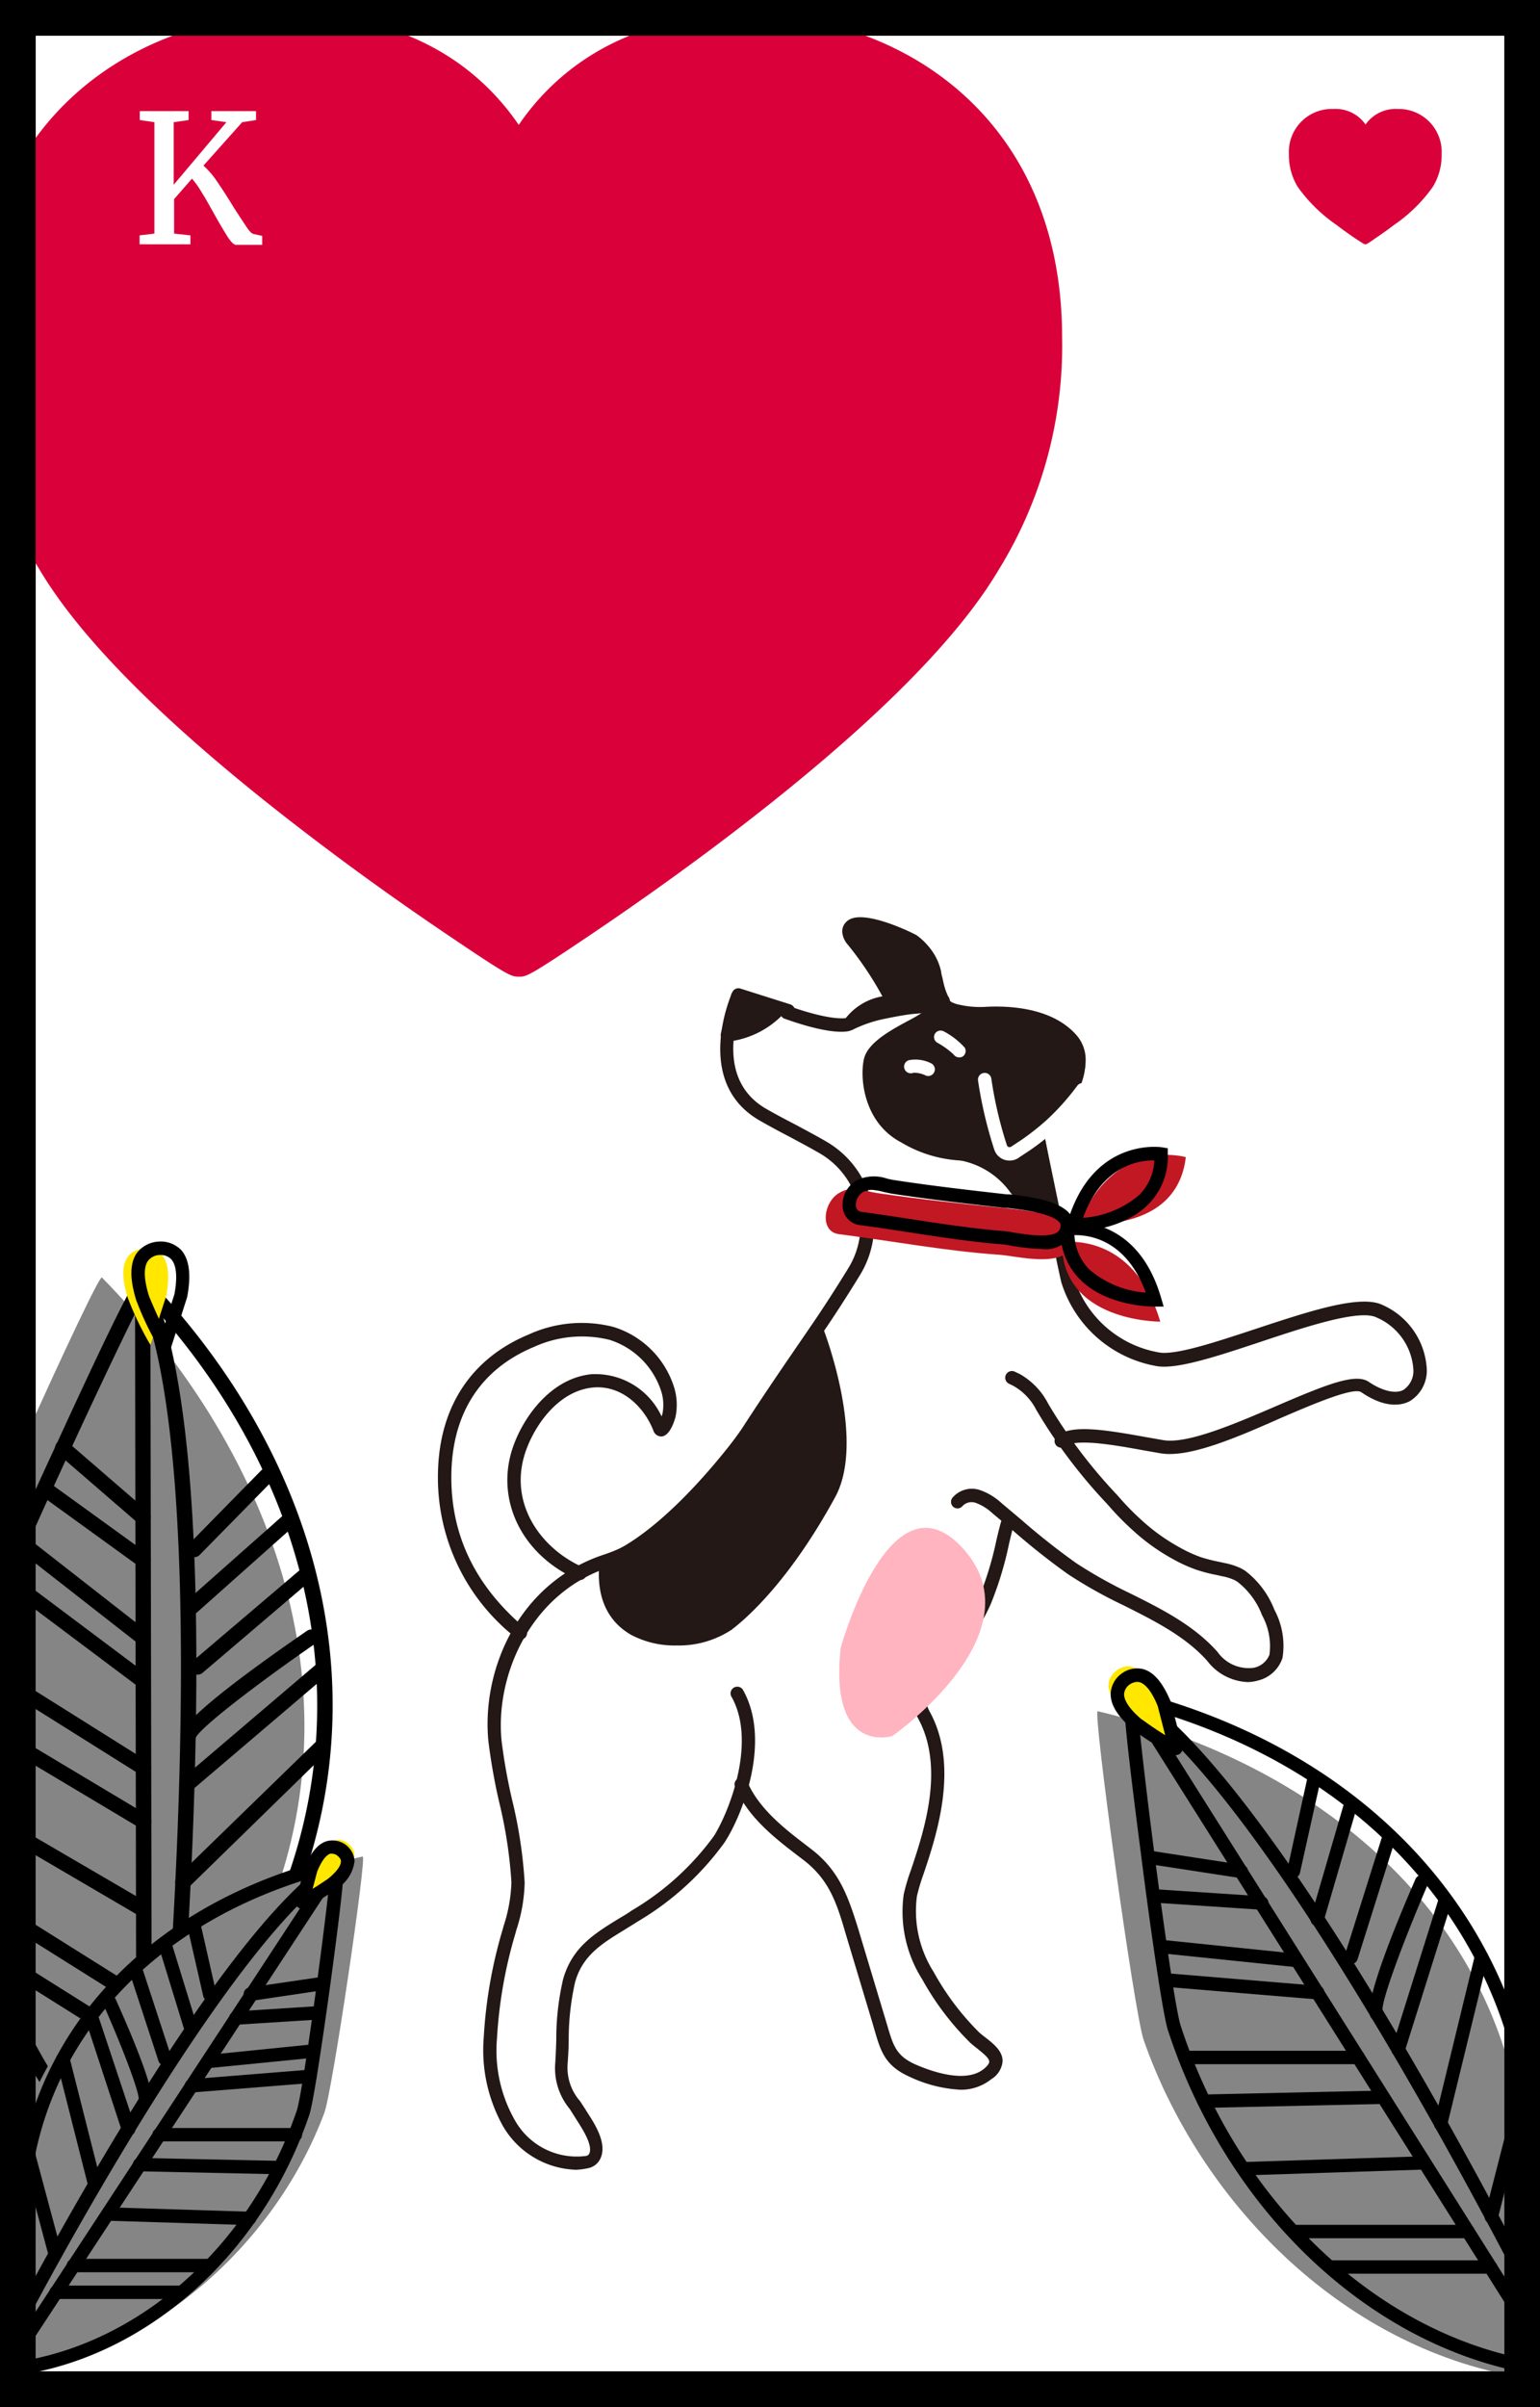 <svg xmlns="http://www.w3.org/2000/svg" xmlns:xlink="http://www.w3.org/1999/xlink" width="128" height="200" viewBox="0 0 128 200"><rect x="0" y="0" width="128" height="200" fill="#333333" stroke="none"/><defs><style>.a{fill:none;}.b{fill:#fff;}.c{fill:#858585;}.d{fill:#ffe700;}.e{fill:#da003a;}.f{clip-path:url(#a);}.g{fill:#231815;}.h{fill:#c21823;}.i{fill:#ffb4c0;}.j{clip-path:url(#b);}</style><clipPath id="a"><rect class="a" width="27.454" height="79.127"/></clipPath><clipPath id="b"><rect class="a" width="93.578" height="86.913"/></clipPath></defs><rect class="b" width="125.031" height="197.031" transform="translate(1.484 1.484)"/><path d="M138.88,210.85h-128v-200h128ZM13.84,207.884H135.92V13.816H13.84Z" transform="translate(-10.88 -10.85)"/><path class="c" d="M169.488,236.589v21.428c-15.1-2.561-26.72-14.844-31.329-28.018-.8-2.3-4.26-27.462-3.822-27.328,17.991,4.3,32.5,16.232,35.151,33.919" transform="translate(-43.098 -60.495)"/><path d="M171.007,257.094h-.1c-13.36-2.412-25.1-13.612-29.963-28.531-.416-1.277-1.484-8.639-2.227-14.562-1.692-12.989-1.484-13.241-1.254-13.464a.579.579,0,0,1,.557-.163c18.63,4.758,31.173,17.672,33.541,34.557a.542.542,0,0,1-.468.623.557.557,0,0,1-.631-.468c-2.279-16.217-14.236-28.679-32.041-33.451.252,3.859,2.858,24.33,3.592,26.579,4.735,14.54,16.158,25.45,29.095,27.781a.564.564,0,0,1,.453.646A.557.557,0,0,1,171.007,257.094Z" transform="translate(-43.876 -59.9)"/><path d="M171.009,254a.542.542,0,0,1-.468-.26L137.409,201.2a.549.549,0,0,1,.074-.69.564.564,0,0,1,.7-.074c12.3,7.875,32.472,47.732,33.325,49.424a.557.557,0,0,1-.245.742.564.564,0,0,1-.742-.252c-.193-.379-18.273-36.123-30.475-47.071l31.447,49.862a.564.564,0,0,1-.178.742.527.527,0,0,1-.3.119Z" transform="translate(-43.877 -59.898)"/><path d="M147.469,220.5h-.082l-7.682-1.18a.557.557,0,0,1-.468-.631.564.564,0,0,1,.638-.468l7.674,1.18a.557.557,0,0,1,.468.631.549.549,0,0,1-.549.468Z" transform="translate(-44.288 -64.458)"/><path d="M149.455,224.26h0L141,223.7a.557.557,0,0,1-.512-.594.549.549,0,0,1,.586-.52l8.454.557a.564.564,0,0,1,.52.594.557.557,0,0,1-.594.52Z" transform="translate(-44.617 -65.589)"/><path d="M152.4,230.533h-.059l-10.658-1.1a.549.549,0,0,1-.5-.609.557.557,0,0,1,.609-.5l10.666,1.1a.557.557,0,1,1-.059,1.113Z" transform="translate(-44.805 -67.11)"/><path d="M158.308,241.8H143.887a.557.557,0,0,1,0-1.113h14.421a.557.557,0,1,1,0,1.113Z" transform="translate(-45.427 -70.297)"/><path d="M146.087,246.58a.557.557,0,1,1,0-1.113l14.844-.327h0a.557.557,0,0,1,0,1.113Z" transform="translate(-45.994 -71.444)"/><path d="M150.517,254.091a.557.557,0,0,1,0-1.113l14.651-.468h0a.557.557,0,0,1,0,1.106Z" transform="translate(-47.136 -73.344)"/><path d="M154.352,234.174h-.045l-12.618-1.047a.566.566,0,1,1,.1-1.128l12.618,1.046a.557.557,0,1,1-.045,1.113Z" transform="translate(-44.87 -68.056)"/><path d="M158.737,222.91h-.156a.557.557,0,0,1-.379-.69l2.813-9.649a.564.564,0,0,1,.69-.379.557.557,0,0,1,.379.69l-2.813,9.649A.564.564,0,0,1,158.737,222.91Z" transform="translate(-49.255 -62.904)"/><path d="M162.527,227.049a.616.616,0,0,1-.163,0,.557.557,0,0,1-.371-.683l3.169-10.072a.549.549,0,0,1,.7-.364.557.557,0,0,1,.364.7L163.054,226.7A.557.557,0,0,1,162.527,227.049Z" transform="translate(-50.232 -63.869)"/><path d="M165.37,233.055a.549.549,0,0,1-.475-.275c-.475-.742.742-4.639,3.711-11.467a.558.558,0,1,1,1.024.445c-1.945,4.513-3.874,9.649-3.763,10.5a.557.557,0,0,1-.215.742A.572.572,0,0,1,165.37,233.055ZM165.882,232.313Zm0-.074Z" transform="translate(-50.96 -65.181)"/><path d="M167.807,236.58a.616.616,0,0,1-.163,0,.549.549,0,0,1-.364-.7l3.926-12.491a.557.557,0,0,1,1.061.334l-3.926,12.491A.557.557,0,0,1,167.807,236.58Z" transform="translate(-51.594 -65.742)"/><path d="M172.576,244.413h-.134a.557.557,0,0,1-.408-.675l3.377-13.887a.557.557,0,0,1,.668-.416.564.564,0,0,1,.408.675l-3.377,13.842A.549.549,0,0,1,172.576,244.413Z" transform="translate(-52.822 -67.392)"/><path d="M178.236,255.777H178.1a.557.557,0,0,1-.408-.675l2.835-11.066a.557.557,0,0,1,.675-.4.549.549,0,0,1,.4.675l-2.828,11.066a.564.564,0,0,1-.542.4Z" transform="translate(-54.281 -71.051)"/><path d="M156.107,218.175a.327.327,0,0,1-.119,0,.549.549,0,0,1-.423-.661l1.714-7.823a.557.557,0,1,1,1.084.237l-1.737,7.808a.549.549,0,0,1-.52.438Z" transform="translate(-48.577 -62.136)"/><path d="M170.572,261.283H156.107a.557.557,0,1,1,0-1.113h14.466a.557.557,0,1,1,0,1.113Z" transform="translate(-48.577 -75.318)"/><path d="M173.477,265.253h-13.3a.557.557,0,0,1,0-1.113h13.3a.557.557,0,1,1,0,1.113Z" transform="translate(-49.626 -76.342)"/><path class="d" d="M140.252,203.658l-.935-3.644c-.891-2.227-1.989-2.9-3.184-2.13-1.165.92-.92,2.175.876,3.711a22.955,22.955,0,0,0,3.243,2.063Z" transform="translate(-43.286 -59.126)"/><path d="M141.058,205.017a.564.564,0,0,1-.245-.059,22.908,22.908,0,0,1-3.191-1.989l-.126-.1c-1.262-1.091-1.848-2.041-1.826-2.969a2.182,2.182,0,0,1,.92-1.67,2.138,2.138,0,0,1,1.856-.341c.868.282,1.588,1.165,2.227,2.709l.957,3.711a.549.549,0,0,1-.186.572.557.557,0,0,1-.386.134Zm-3.184-6.086a1.2,1.2,0,0,0-.638.223,1.076,1.076,0,0,0-.453.794c0,.371.23,1.039,1.4,2.048l.089.059c.638.453,1.254.891,1.93,1.3l-.616-2.4c-.438-1.1-.965-1.826-1.484-1.989a.788.788,0,0,0-.223-.037Z" transform="translate(-43.354 -59.188)"/><path class="e" d="M164.8,23.048a3.05,3.05,0,0,0-2.672,1.291,3.021,3.021,0,0,0-2.657-1.291,3.57,3.57,0,0,0-3.711,3.77,5.01,5.01,0,0,0,.742,2.716,12.907,12.907,0,0,0,3.192,3.132c.623.475,1.2.883,1.581,1.136.742.482.742.49.831.49h0c.082,0,.134,0,.824-.49.379-.252.957-.653,1.581-1.128a12.84,12.84,0,0,0,3.2-3.14,4.988,4.988,0,0,0,.742-2.716,3.57,3.57,0,0,0-3.652-3.77Z" transform="translate(-48.629 -13.993)"/><g class="f" transform="translate(1.729 97.708)"><path class="c" d="M30.748,208,17.8,228.615C4.822,217.029,1.015,198.2,4.563,182.731c.623-2.694,12.477-28.946,12.833-28.612C32.106,169.134,38.868,189.374,30.755,208" transform="translate(-10.656 -145.687)"/><path d="M19.783,228.818a.616.616,0,0,1-.423-.163C7.975,218.264,3.425,200.4,7.767,183.105c.371-1.484,3.808-9.2,6.68-15.364,6.212-13.523,6.576-13.62,6.925-13.709a.646.646,0,0,1,.631.178c15.059,15.831,19.3,35.834,11.408,53.506a.638.638,0,0,1-.839.319.623.623,0,0,1-.312-.831c7.563-16.982,3.585-36.19-10.636-51.547-2.086,3.874-11.95,25.146-12.618,27.751-4.223,16.856.178,34.246,11.222,44.31a.623.623,0,0,1,0,.891.609.609,0,0,1-.445.208Z" transform="translate(-11.389 -145.66)"/><path d="M26.742,225.849a.638.638,0,0,1-.631-.631L26,154.648a.646.646,0,0,1,.5-.623.631.631,0,0,1,.705.349c2.969,6.324,4.268,19.646,3.8,39.6-.341,14.807-1.573,27.959-1.581,28.085a.634.634,0,1,1-1.262-.119c.045-.482,4.231-45.794-.883-63.7l.126,67.014a.631.631,0,0,1-.631.631Z" transform="translate(-16.507 -145.66)"/><path d="M24.361,179.383a.631.631,0,0,1-.416-.156l-6.68-5.774a.631.631,0,0,1-.059-.891.623.623,0,0,1,.891-.067l6.68,5.774a.631.631,0,0,1-.408,1.113Z" transform="translate(-14.2 -150.385)"/><path d="M23.974,184.2a.616.616,0,0,1-.364-.126l-7.8-5.641a.632.632,0,0,1,.742-1.024l7.8,5.641a.638.638,0,0,1,.141.883A.646.646,0,0,1,23.974,184.2Z" transform="translate(-13.813 -151.661)"/><path d="M23.038,192.019a.638.638,0,0,1-.386-.134l-9.6-7.5a.631.631,0,0,1-.111-.883.638.638,0,0,1,.891-.111l9.6,7.5a.638.638,0,0,1,.111.891A.646.646,0,0,1,23.038,192.019Z" transform="translate(-13.108 -153.201)"/><path d="M21.949,206.418a.623.623,0,0,1-.334-.1L7.706,197.593a.633.633,0,0,1,.668-1.076l13.879,8.714a.631.631,0,0,1,.193.868A.616.616,0,0,1,21.949,206.418Z" transform="translate(-11.714 -156.593)"/><path d="M21.739,212.43a.631.631,0,0,1-.319-.089L6.894,203.672a.638.638,0,0,1-.215-.868.631.631,0,0,1,.868-.215l14.488,8.669a.623.623,0,0,1,.223.861.638.638,0,0,1-.52.312Z" transform="translate(-11.504 -158.159)"/><path d="M21.276,222.1a.609.609,0,0,1-.319-.089L6.572,213.591a.638.638,0,0,1-.223-.868.631.631,0,0,1,.861-.223l14.384,8.394a.631.631,0,0,1,.223.861A.623.623,0,0,1,21.276,222.1Z" transform="translate(-11.419 -160.716)"/><path d="M22.724,196.714a.594.594,0,0,1-.379-.126l-11.5-8.625a.631.631,0,0,1,.742-1.017L23.1,195.578a.631.631,0,0,1,.119.883.609.609,0,0,1-.49.252Z" transform="translate(-12.541 -154.126)"/><path d="M31.718,189.105A.631.631,0,0,1,31.3,188l8.528-7.556a.623.623,0,0,1,.891.052.631.631,0,0,1-.052.891l-8.528,7.593a.631.631,0,0,1-.416.126Z" transform="translate(-17.816 -152.432)"/><path d="M32.78,195.441a.631.631,0,0,1-.408-1.113l9.137-7.771a.629.629,0,1,1,.816.957L33.2,195.293a.638.638,0,0,1-.416.148Z" transform="translate(-18.092 -154.011)"/><path d="M31.713,203.074h0a.638.638,0,0,1-.623-.646c0-1.039,3.555-3.993,10.51-8.788a.623.623,0,0,1,.876.163.631.631,0,0,1-.163.883c-4.594,3.169-9.552,6.947-9.96,7.838A.623.623,0,0,1,31.713,203.074ZM32.329,202.547ZM32.329,202.451Z" transform="translate(-17.819 -155.847)"/><path d="M31.58,207.95a.631.631,0,0,1-.408-1.113L42.5,197.188a.632.632,0,0,1,.816.965L31.988,207.8a.661.661,0,0,1-.408.148Z" transform="translate(-17.783 -156.752)"/><path d="M31.148,218.268a.646.646,0,0,1-.453-.193.631.631,0,0,1,0-.9l11.63-11.311a.631.631,0,0,1,.891,0,.638.638,0,0,1,0,.9l-11.6,11.326a.638.638,0,0,1-.468.178Z" transform="translate(-17.669 -158.981)"/><path d="M30.359,232.466a.631.631,0,0,1-.438-1.091l9.411-8.907a.633.633,0,1,1,.876.913L30.8,232.3a.661.661,0,0,1-.438.163Z" transform="translate(-17.466 -163.263)"/><path d="M32.416,182.723a.631.631,0,0,1-.475-1.061l6.376-6.494a.638.638,0,1,1,.906.891l-6.376,6.494A.631.631,0,0,1,32.416,182.723Z" transform="translate(-17.995 -151.053)"/><path d="M21.939,232.58a.624.624,0,0,1-.334-.1L7.688,223.74a.631.631,0,1,1,.668-1.069l13.924,8.736a.638.638,0,0,1-.341,1.173Z" transform="translate(-11.704 -163.331)"/><path d="M22.329,238.16a.623.623,0,0,1-.334-.1L9.2,230.025a.631.631,0,0,1-.23-.868.638.638,0,0,1,.876-.2l12.8,8.038a.631.631,0,0,1,.2.868A.638.638,0,0,1,22.329,238.16Z" transform="translate(-12.094 -164.956)"/><path class="d" d="M26.946,158.888l1.306-4.067c.5-2.709-.163-3.993-1.781-3.971-1.67.178-2.227,1.536-1.41,4.119a25.873,25.873,0,0,0,1.885,3.919Z" transform="translate(-16.169 -144.845)"/><path d="M28.4,159.249a.557.557,0,0,1-.475-.26,25.088,25.088,0,0,1-1.856-3.83L26,154.988c-.549-1.781-.534-3.028,0-3.874A2.427,2.427,0,0,1,27.84,150.1a2.375,2.375,0,0,1,1.93.742c.646.779.8,2.041.46,3.867l-1.321,4.134a.564.564,0,0,1-.46.386Zm-.438-8.038h-.037a1.277,1.277,0,0,0-.972.52c-.356.534-.319,1.529.1,2.88l.045.119c.371.883.742,1.722,1.165,2.583l.905-2.835c.327-1.744.052-2.531-.23-2.872a1.2,1.2,0,0,0-.972-.393Z" transform="translate(-16.402 -144.649)"/></g><path class="g" d="M118.264,129.422a35.123,35.123,0,0,0,1.329,5.656.787.787,0,0,0,1.239.334l1.774-1.432s5.285-5.054,2.679-7.756c-1.952-2.034-5.411-2.108-7.021-2.019a7.9,7.9,0,0,1-2.286-.186,3.3,3.3,0,0,1-.928-.319,2.308,2.308,0,0,1-.69-1.21s.223.861-.861,1.685-4.453,2.078-4.81,3.629c-.349,1.4-.045,4.839,2.8,6.338a10.762,10.762,0,0,0,4.958,1.447,7.051,7.051,0,0,1,4.231,2.731,5.1,5.1,0,0,0,2.479,1.789l.623.252-1.173-6.383" transform="translate(-36.327 -39.719)"/><path class="g" d="M123.587,140.727a.691.691,0,0,1-.215,0l-.623-.26A5.537,5.537,0,0,1,120,138.448a6.641,6.641,0,0,0-3.845-2.464,4.954,4.954,0,0,0-.527-.059,10.7,10.7,0,0,1-4.594-1.484c-3.184-1.677-3.444-5.485-3.08-6.962.334-1.329,2.182-2.338,3.667-3.14a11.8,11.8,0,0,0,1.351-.8c.742-.564.653-1.091.653-1.113a.564.564,0,0,1,.408-.661.542.542,0,0,1,.661.371,1.841,1.841,0,0,0,.475.913,2.731,2.731,0,0,0,.742.238,7.348,7.348,0,0,0,2.13.171c1.893-.1,5.388,0,7.422,2.227a3.1,3.1,0,0,1,.876,2.286c-.052,2.479-2.59,5.255-3.362,6.042l1.121,6.1a.542.542,0,0,1-.542.653ZM114.3,123.76a3.051,3.051,0,0,1-.653.668,12.805,12.805,0,0,1-1.484.883c-1.158.631-2.9,1.581-3.117,2.434-.26,1.032-.141,4.312,2.516,5.708a9.649,9.649,0,0,0,4.171,1.329,3.914,3.914,0,0,1,.623.067,7.674,7.674,0,0,1,4.617,2.969,4.134,4.134,0,0,0,1.885,1.41l-.816-4.453-1.039.839a1.373,1.373,0,0,1-1.21.26,1.351,1.351,0,0,1-.905-.831,35.455,35.455,0,0,1-1.358-5.685.549.549,0,0,1,.453-.646.557.557,0,0,1,.638.453,34.044,34.044,0,0,0,1.306,5.559.223.223,0,0,0,.148.141.252.252,0,0,0,.215-.045l1.766-1.455h0c.045-.045,3.147-3.065,3.2-5.455a1.952,1.952,0,0,0-.564-1.484c-1.826-1.9-5.2-1.93-6.591-1.848a8.722,8.722,0,0,1-2.442-.2,3.013,3.013,0,0,1-1.106-.4A1.292,1.292,0,0,1,114.3,123.76Z" transform="translate(-36.137 -39.527)"/><path class="g" d="M112.281,228.409a11.193,11.193,0,0,1-4.32-1.1c-2.011-.905-2.368-2.138-2.865-3.837l-.163-.564-2.293-7.63c-.742-2.59-1.432-4.394-3.429-5.938L98.765,209c-1.856-1.418-4.164-3.184-5.24-5.685a.557.557,0,1,1,1.017-.438c.972,2.227,3.147,3.9,4.9,5.24l.453.349c2.227,1.737,2.969,3.785,3.815,6.494l2.457,8.164c.475,1.625.742,2.442,2.227,3.14,1.2.534,4.156,1.663,5.73.453.319-.245.5-.475.5-.646,0-.312-.579-.742-1-1.091-.208-.163-.408-.319-.579-.475a23.008,23.008,0,0,1-3.986-5.262,10.487,10.487,0,0,1-1.544-7.066,16.129,16.129,0,0,1,.609-2.048c1.061-3.177,2.85-8.483.564-12.618-1.329-2.4.935-4.735,1.655-5.4a12.617,12.617,0,0,0,3.392-4.505,28.017,28.017,0,0,0,1.484-4.854c.386-1.64.482-2,.8-2.19a.557.557,0,0,1,.742.2.549.549,0,0,1-.067.653c-.089.208-.26.943-.416,1.588a28.681,28.681,0,0,1-1.536,5.069,13.494,13.494,0,0,1-3.652,4.861c-.571.52-2.36,2.353-1.432,4.03,2.524,4.535.564,10.354-.482,13.486a16.265,16.265,0,0,0-.564,1.878,9.448,9.448,0,0,0,1.4,6.309,22.007,22.007,0,0,0,3.778,5.01c.156.141.327.275.512.416.675.527,1.44,1.121,1.432,1.982a1.952,1.952,0,0,1-.935,1.484A4.053,4.053,0,0,1,112.281,228.409ZM116.586,181.591Z" transform="translate(-32.401 -54.78)"/><path class="g" d="M72.847,219.906a7.274,7.274,0,0,1-5.938-3.563,12.945,12.945,0,0,1-1.633-7.422,38.9,38.9,0,0,1,1.588-9.025l.067-.252a12.833,12.833,0,0,0,.646-3.622,38.008,38.008,0,0,0-1.024-6.68,49.853,49.853,0,0,1-.883-4.973c-.616-5.982,2.509-13.271,9.649-15.586a14.844,14.844,0,0,0,6.353-4.245l.171-.186a50.092,50.092,0,0,0,4.9-6.034c1.611-2.494,3.169-4.78,4.824-7.192l.943-1.373c1.009-1.484,2.049-3.088,3.073-4.758a6.888,6.888,0,0,0,.8-5.314,6.8,6.8,0,0,0-3.221-4.245c-.809-.468-1.685-.935-2.62-1.432-.742-.386-1.484-.787-2.227-1.21-5.774-3.2-2.412-10.651-2.375-10.725a.549.549,0,0,1,.668-.3l4.149,1.314a.557.557,0,0,1-.341,1.061l-3.652-1.158c-.586,1.536-2.086,6.517,2.086,8.832.742.423,1.484.816,2.227,1.2.935.5,1.826.972,2.642,1.447A7.986,7.986,0,0,1,96.531,145.6c-1.032,1.685-2.071,3.3-3.1,4.8l-.943,1.381c-1.648,2.4-3.206,4.683-4.81,7.17a50.3,50.3,0,0,1-5.01,6.168l-.163.186a15.92,15.92,0,0,1-6.836,4.557c-6.531,2.138-9.471,9.04-8.907,14.443a47.019,47.019,0,0,0,.868,4.854,38.9,38.9,0,0,1,1.047,6.888,13.478,13.478,0,0,1-.69,3.941l-.067.252a38.015,38.015,0,0,0-1.544,8.766,11.685,11.685,0,0,0,1.484,6.784,5.893,5.893,0,0,0,5.938,2.969.378.378,0,0,0,.223-.141c.379-.661-.49-2.011-.957-2.746l-.163-.26c-.163-.26-.319-.5-.468-.742a5.3,5.3,0,0,1-1.217-3.793c.045-.631.067-1.269.089-1.915a22.022,22.022,0,0,1,.564-5.069c.742-2.657,2.613-3.808,4.609-5.032.349-.215.742-.43,1.061-.668a22.677,22.677,0,0,0,6.88-6.227c1.3-2.1,3.563-7.89,1.425-11.6a.557.557,0,0,1,.965-.549c2.4,4.216,0,10.391-1.529,12.714a23.829,23.829,0,0,1-7.207,6.554c-.364.238-.742.46-1.091.683-1.885,1.15-3.511,2.145-4.119,4.379a21.858,21.858,0,0,0-.527,4.81c0,.661-.045,1.314-.089,1.959a4.232,4.232,0,0,0,1.039,3.1c.148.23.312.475.482.742l.156.252c.638.987,1.7,2.65.98,3.9a1.425,1.425,0,0,1-.95.668,5.246,5.246,0,0,1-1.113.134Z" transform="translate(-25.069 -39.634)"/><path class="g" d="M117.764,133.517a1.382,1.382,0,0,1-.356-.045,1.344,1.344,0,0,1-.906-.824,35.8,35.8,0,0,1-1.351-5.76.542.542,0,0,1,.453-.638.549.549,0,0,1,.638.453,34.267,34.267,0,0,0,1.306,5.559.208.208,0,0,0,.148.134.215.215,0,0,0,.215-.045l1.766-1.432s3.147-3.043,3.2-5.448a1.982,1.982,0,0,0-.564-1.484c-1.826-1.893-5.2-1.922-6.591-1.848a8.462,8.462,0,0,1-2.442-.193,3.511,3.511,0,0,1-1.113-.4c-.742-.5-1.009-1.789-1.21-2.731a1.787,1.787,0,0,0-.1-.445,3.5,3.5,0,0,0-1.6-2.227c-.742-.482-3.941-1.655-4.453-1.284a1.091,1.091,0,0,0,.223.371,29.689,29.689,0,0,1,3.318,5.084.675.675,0,0,1,0,.69.742.742,0,0,1-.6.327,3.6,3.6,0,0,0-2.865,1.425,1.106,1.106,0,0,1-.675.379c-.594.1-2.063.082-5.2-1.032a.557.557,0,1,1,.371-1.047c3.125,1.1,4.379,1.024,4.683.98a4.869,4.869,0,0,1,3.05-1.774,28.345,28.345,0,0,0-2.895-4.327,1.781,1.781,0,0,1-.453-.972,1.061,1.061,0,0,1,.527-1.061c1.381-.816,5.329,1.121,5.611,1.306a4.661,4.661,0,0,1,2.071,2.969,3.182,3.182,0,0,0,.1.482c.126.579.386,1.789.742,2.034a2.509,2.509,0,0,0,.742.245,7.645,7.645,0,0,0,2.13.163c1.893-.1,5.388.045,7.422,2.227a3.1,3.1,0,0,1,.876,2.286c-.059,2.872-3.429,6.123-3.577,6.264l-1.8,1.484A1.388,1.388,0,0,1,117.764,133.517ZM107.751,120.157Z" transform="translate(-33.747 -37.447)"/><path class="g" d="M138.381,164.206a4.594,4.594,0,0,1-.742-.052l-1.484-.26c-2.19-.4-5.515-1-6.435-.349a.557.557,0,1,1-.638-.906c1.21-.861,3.778-.475,7.274.156l1.484.26c2.011.334,5.938-1.351,9.389-2.835,4.164-1.789,6.576-2.761,7.682-2.011s2.227,1.032,2.887.668a1.9,1.9,0,0,0,.816-1.781,5.054,5.054,0,0,0-3.028-4.223c-1.425-.742-6.042.809-9.745,2.041s-7.058,2.331-8.676,1.967a10.093,10.093,0,0,1-7.793-6.9c-.141-.46-2.227-10.569-2.635-12.618a.557.557,0,1,1,1.091-.223c.987,4.795,2.494,12.076,2.605,12.484a8.989,8.989,0,0,0,6.977,6.131c1.329.3,4.758-.839,8.083-1.937,4.5-1.484,8.751-2.9,10.591-1.982a6.183,6.183,0,0,1,3.644,5.2,2.969,2.969,0,0,1-1.4,2.776c-.616.327-1.959.683-4.038-.742-.653-.445-4.1,1.032-6.621,2.115C144.26,162.7,140.749,164.206,138.381,164.206Z" transform="translate(-41.146 -43.399)"/><path class="g" d="M142.444,190.344a4.453,4.453,0,0,1-3.333-1.752c-1.833-2.063-4.453-3.362-6.947-4.617a38.594,38.594,0,0,1-4.594-2.568,58.407,58.407,0,0,1-4.683-3.711c-.542-.46-1.076-.913-1.625-1.366a4.112,4.112,0,0,0-1.381-.868,1.039,1.039,0,0,0-1.1.238.542.542,0,0,1-.742.119.549.549,0,0,1-.119-.779,2.108,2.108,0,0,1,2.3-.646A5.084,5.084,0,0,1,122,175.47l1.633,1.373a58.359,58.359,0,0,0,4.594,3.629,38.856,38.856,0,0,0,4.453,2.494c2.613,1.3,5.307,2.65,7.281,4.876a3.159,3.159,0,0,0,3.013,1.314,1.774,1.774,0,0,0,1.3-1.084,5.351,5.351,0,0,0-.616-3.288,6.361,6.361,0,0,0-2.041-2.768,2.81,2.81,0,0,0-.252-.148,4.386,4.386,0,0,0-1.032-.319l-.445-.1a12.793,12.793,0,0,1-1.685-.438,12.263,12.263,0,0,1-1.907-.861,17.07,17.07,0,0,1-3.414-2.449,22.259,22.259,0,0,1-1.937-1.974l-.186-.208a43.494,43.494,0,0,1-5.863-7.786,4.758,4.758,0,0,0-1.907-2l-.3-.148a.557.557,0,1,1,.445-1.017l.379.178a5.938,5.938,0,0,1,2.368,2.464,42.6,42.6,0,0,0,5.722,7.578l.186.208a21.245,21.245,0,0,0,1.848,1.885,16.105,16.105,0,0,0,3.192,2.286,11.4,11.4,0,0,0,1.744.8,13.531,13.531,0,0,0,1.551.393l.46.1a5.6,5.6,0,0,1,1.284.416,3.645,3.645,0,0,1,.371.208,7.459,7.459,0,0,1,2.442,3.243,6.338,6.338,0,0,1,.675,4.023,2.865,2.865,0,0,1-2.108,1.885,3.28,3.28,0,0,1-.8.111Z" transform="translate(-38.762 -50.588)"/><path class="g" d="M66.959,185.414a.535.535,0,0,1-.356-.126,16.9,16.9,0,0,1-6.494-13.79c.126-5.4,2.739-9.433,7.548-11.43a10.606,10.606,0,0,1,7.036-.623,7.645,7.645,0,0,1,5.069,5.106,4.943,4.943,0,0,1,.089,2.368s-.379,1.566-1.15,1.625a.69.69,0,0,1-.69-.49c-.742-1.908-2.605-3.83-5.077-3.57-2.709.289-4.631,2.9-5.448,5.054-1.67,4.379,1.076,8.276,4.654,9.864a.549.549,0,0,1,.282.742.564.564,0,0,1-.742.282c-4.728-2.1-6.932-6.843-5.24-11.274.928-2.449,3.162-5.426,6.368-5.774a6.063,6.063,0,0,1,5.886,3.5l.067-.2a3.778,3.778,0,0,0-.074-1.811,6.606,6.606,0,0,0-4.312-4.349,9.6,9.6,0,0,0-6.287.586c-4.372,1.818-6.747,5.426-6.865,10.436s1.878,9.337,6.1,12.907a.564.564,0,0,1,.059.787A.542.542,0,0,1,66.959,185.414Z" transform="translate(-23.705 -49.195)"/><path class="h" d="M124.132,148.92c1.44-2.731-4.32-3.117-5.544-3.243-3.555-.364-7.081-.742-10.614-1.254-1.1-.156-2.093-.675-3.177,0-1.284.742-1.64,3.206,0,3.414,4.453.572,8.907,1.41,13.36,1.714C119.583,149.655,123.219,150.628,124.132,148.92Z" transform="translate(-35.065 -45.296)"/><path class="b" d="M117.927,128.556a.557.557,0,0,1-.49-.245,6.679,6.679,0,0,0-1.351-.972.549.549,0,0,1-.2-.742.557.557,0,0,1,.742-.2,6.323,6.323,0,0,1,1.744,1.358.557.557,0,0,1-.193.742.5.5,0,0,1-.252.059Z" transform="translate(-38.18 -40.704)"/><path class="g" d="M96.489,159.89s3.533,9.092,1.054,13.634c-3.474,6.368-6.821,9.6-8.469,10.844-2.583,1.967-10.948,2.271-10.057-5.233C78.987,179.136,85.823,177.651,96.489,159.89Z" transform="translate(-28.615 -49.395)"/><path class="g" d="M84.619,185.918a7.712,7.712,0,0,1-3.756-.891c-1.418-.816-3.021-2.538-2.6-6.153a.549.549,0,0,1,.438-.475c.059,0,6.769-1.759,17.115-18.993a.549.549,0,0,1,.52-.267.571.571,0,0,1,.475.356c.148.379,3.6,9.389,1.024,14.1-3.756,6.888-7.281,10.005-8.617,11.022a8,8,0,0,1-4.6,1.3Zm-5.285-6.554c-.178,2.227.527,3.8,2.086,4.691a7.481,7.481,0,0,0,7.125-.319c1.284-.98,4.661-3.971,8.313-10.673,1.841-3.362.119-9.56-.742-12.068-8.981,14.711-15.178,17.783-16.781,18.37Z" transform="translate(-28.42 -49.202)"/><path class="g" d="M96.87,123.566l-3.4-1.076s-.854,3.154-.861,3.206A6.932,6.932,0,0,0,96.87,123.566Z" transform="translate(-32.146 -39.712)"/><path class="g" d="M92.416,126.059a.557.557,0,0,1-.549-.661s0-.074.868-3.251a.571.571,0,0,1,.275-.341.549.549,0,0,1,.43-.045l3.4,1.076a.572.572,0,0,1,.371.379.549.549,0,0,1-.119.52,7.5,7.5,0,0,1-4.631,2.323ZM93.663,123c-.134.5-.334,1.232-.482,1.8a6.42,6.42,0,0,0,2.434-1.18Z" transform="translate(-31.952 -39.518)"/><path class="g" d="M114.046,120.717s.6.319-2.39.579c-.742.059-2.152.349-2.717.468a11.385,11.385,0,0,0-2.568.9h0a4.253,4.253,0,0,1,3.407-1.759.141.141,0,0,0,.126-.208,29.1,29.1,0,0,0-3.258-4.988,1.269,1.269,0,0,1-.327-.661c-.126-1.722,4.676.364,5.285.742a4.245,4.245,0,0,1,1.677,2.761,13.359,13.359,0,0,0,.742,2.227" transform="translate(-35.719 -37.616)"/><path class="g" d="M106.183,123.028a.542.542,0,0,1-.43-.2.557.557,0,0,1,0-.7,4.906,4.906,0,0,1,3.184-1.93,28.345,28.345,0,0,0-2.895-4.327,1.744,1.744,0,0,1-.445-.972,1.069,1.069,0,0,1,.52-1.061c1.381-.824,5.329,1.121,5.619,1.306a4.81,4.81,0,0,1,1.915,3.036,12.343,12.343,0,0,0,.668,2,.653.653,0,0,1,.148.542c-.1.482-.549.742-2.969.943-.742.059-2.227.364-2.642.453a10.711,10.711,0,0,0-2.434.854.624.624,0,0,1-.238.059Zm7.422-2.019Zm-6.583-6.279a.579.579,0,0,0-.334.067,1.225,1.225,0,0,0,.223.371,29.9,29.9,0,0,1,3.325,5.084.668.668,0,0,1,.059.46c.423-.074.839-.134,1.143-.163a13.628,13.628,0,0,0,1.737-.223,17.983,17.983,0,0,1-.594-1.856,3.711,3.711,0,0,0-1.484-2.39,12.536,12.536,0,0,0-4.1-1.351Z" transform="translate(-35.531 -37.426)"/><path class="b" d="M114.45,130.945a.468.468,0,0,1-.223-.052,2.138,2.138,0,0,0-1-.215.557.557,0,1,1-.379-1.046,2.887,2.887,0,0,1,1.826.245.557.557,0,0,1-.223,1.069Z" transform="translate(-37.309 -41.544)"/><path class="b" d="M123.4,138.361a1.521,1.521,0,0,1-.364-.045,1.328,1.328,0,0,1-.9-.831,35.293,35.293,0,0,1-1.358-5.752.558.558,0,1,1,1.1-.193,33.326,33.326,0,0,0,1.3,5.559.23.23,0,0,0,.156.141.26.26,0,0,0,.215-.045l.92-.609a21.265,21.265,0,0,0,1.937-1.529,20.038,20.038,0,0,0,2.62-2.917.558.558,0,1,1,.883.683,21.182,21.182,0,0,1-2.768,3.073,20.278,20.278,0,0,1-2.063,1.618l-.876.579a1.269,1.269,0,0,1-.8.267Z" transform="translate(-39.484 -41.935)"/><path d="M122.111,148.7a16.625,16.625,0,0,1-2.457-.26c-.3-.052-.579-.1-.787-.119-2.627-.208-5.292-.623-7.86-1.017-1.306-.2-2.613-.4-3.911-.572a1.64,1.64,0,0,1-1.484-1.358,2.345,2.345,0,0,1,1.195-2.4,3.347,3.347,0,0,1,2.486-.111c.215.045.423.1.646.126,3.14.482,6.279.839,9.307,1.18h.208c2.093.223,4.579.638,5.2,1.907a1.574,1.574,0,0,1-.1,1.566h0A2.494,2.494,0,0,1,122.111,148.7Zm-14.057-4.906a1.484,1.484,0,0,0-.742.171,1.247,1.247,0,0,0-.616,1.21.527.527,0,0,0,.52.453c1.306.178,2.62.379,3.926.579,2.561.393,5.2.794,7.8,1.009a5.476,5.476,0,0,1,.861.126c1.1.171,3.37.542,3.808-.223h0c.171-.312.1-.453.074-.512-.215-.408-1.136-.965-4.364-1.306h-.208c-3.05-.341-6.2-.7-9.359-1.18-.245-.037-.482-.1-.742-.148a4.855,4.855,0,0,0-.957-.178Z" transform="translate(-35.553 -44.933)"/><path class="h" d="M130.21,150.045s5.938-1.009,8.164,6.591C138.352,156.635,130.121,156.68,130.21,150.045Z" transform="translate(-41.938 -46.826)"/><path class="h" d="M140.987,140.454s-5.76-1.766-8.907,5.485C132.065,145.939,140.222,147.015,140.987,140.454Z" transform="translate(-42.427 -44.309)"/><path d="M137.878,154.816c-.208,0-4.015,0-6.257-2.3a5.574,5.574,0,0,1-1.573-4.156v-.46l.46-.082c.059,0,5.819-.906,7.9,6.286l.208.705Zm-6.68-5.938a4.364,4.364,0,0,0,1.24,2.85,8.048,8.048,0,0,0,4.691,1.922c-1.625-4.431-4.743-4.81-5.96-4.772Z" transform="translate(-41.896 -46.253)"/><path d="M131.262,146.426h-.742l.208-.742c2.086-7.192,7.845-6.294,7.9-6.279l.453.074v.46a5.574,5.574,0,0,1-1.574,4.156C135.278,146.389,131.47,146.426,131.262,146.426Zm6.613-5.938c-1.254,0-4.283.475-5.834,4.772a8,8,0,0,0,4.691-1.922,4.32,4.32,0,0,0,1.232-2.843Z" transform="translate(-42.02 -44.076)"/><path class="i" d="M105.309,192.037s4.179-15.119,10.287-8.12-5.99,15.445-5.99,15.445S104.344,201.033,105.309,192.037Z" transform="translate(-35.435 -55.125)"/><path class="c" d="M12,245.355v16.678c12.618-1.989,22.3-11.534,26.133-21.814.661-1.789,3.548-21.361,3.184-21.279C26.347,222.3,14.227,231.6,12,245.355" transform="translate(-11.169 -64.69)"/><path d="M13.514,261.946a.557.557,0,0,1-.1-1.106c10.087-1.752,18.978-9.916,22.667-20.782.534-1.581,2.516-16.492,2.791-19.78-13.79,3.615-23.009,12.922-24.812,25.012a.557.557,0,1,1-1.1-.156c1.863-12.781,11.712-22.548,26.334-26.141a.564.564,0,0,1,.549.163c.215.238.379.416-.95,10.25-.609,4.453-1.432,10-1.759,10.977-3.815,11.267-13.018,19.735-23.528,21.554Z" transform="translate(-11.414 -64.7)"/><path d="M13.518,259.633a.579.579,0,0,1-.3-.089.564.564,0,0,1-.163-.742L37.1,222.122c-9.493,8.907-22.942,34.453-23.083,34.735a.558.558,0,1,1-.987-.52c.668-1.277,16.462-31.3,26.111-37.237a.571.571,0,0,1,.7.082.557.557,0,0,1,.059.7l-25.911,39.5A.549.549,0,0,1,13.518,259.633Z" transform="translate(-11.417 -64.71)"/><path d="M38.807,234.4a.549.549,0,0,1-.549-.475.557.557,0,0,1,.468-.631l6.019-.883a.557.557,0,1,1,.163,1.1l-6,.891Z" transform="translate(-18.004 -68.16)"/><path d="M37.1,237.239a.557.557,0,0,1-.557-.52.549.549,0,0,1,.52-.586l6.613-.423a.557.557,0,0,1,.586.52.564.564,0,0,1-.52.594l-6.606.416Z" transform="translate(-17.494 -69.013)"/><path d="M34.188,241.951a.557.557,0,0,1-.052-1.106L42.471,240a.559.559,0,0,1,.111,1.113l-8.335.824Z" transform="translate(-16.753 -70.118)"/><path d="M39.818,250.443H28.537a.557.557,0,1,1,0-1.113H39.818a.557.557,0,1,1,0,1.113Z" transform="translate(-15.288 -72.524)"/><path d="M37.977,254.038h0l-11.63-.245a.557.557,0,1,1,0-1.113l11.63.245a.557.557,0,0,1,0,1.113Z" transform="translate(-14.724 -73.388)"/><path d="M34.574,259.689h0l-11.46-.356a.549.549,0,0,1-.534-.572.542.542,0,0,1,.572-.542l11.46.356a.557.557,0,1,1,0,1.113Z" transform="translate(-13.896 -74.816)"/><path d="M32.118,244.7a.549.549,0,0,1-.549-.512.542.542,0,0,1,.5-.594l9.871-.794a.571.571,0,0,1,.6.512.564.564,0,0,1-.512.6l-9.871.787Z" transform="translate(-16.213 -70.84)"/><path d="M31.345,236.229a.549.549,0,0,1-.527-.393l-2.227-7.244a.554.554,0,1,1,1.061-.319l2.227,7.237a.557.557,0,0,1-.371.7A.58.58,0,0,1,31.345,236.229Z" transform="translate(-15.439 -66.994)"/><path d="M28.294,239.332a.564.564,0,0,1-.534-.379l-2.479-7.578a.559.559,0,0,1,1.061-.349l2.479,7.578a.549.549,0,0,1-.356.7A.489.489,0,0,1,28.294,239.332Z" transform="translate(-14.585 -67.707)"/><path d="M25.907,243.859a.534.534,0,0,1-.3-.089.549.549,0,0,1-.223-.675c0-.742-1.484-4.587-2.924-7.808a.558.558,0,0,1,1.017-.46c3.5,7.815,3.058,8.513,2.895,8.773A.557.557,0,0,1,25.907,243.859ZM25.387,243.117ZM25.432,243.005Z" transform="translate(-13.853 -68.701)"/><path d="M23.964,246.489a.557.557,0,0,1-.527-.379l-3.073-9.382a.557.557,0,1,1,1.054-.341l3.117,9.374a.564.564,0,0,1-.356.742Z" transform="translate(-13.313 -69.075)"/><path d="M20.378,252.408a.571.571,0,0,1-.542-.423l-2.642-10.436a.557.557,0,0,1,.408-.675.549.549,0,0,1,.675.4L20.92,251.71a.549.549,0,0,1-.4.675Z" transform="translate(-12.503 -70.339)"/><path d="M16.092,260.92a.564.564,0,0,1-.542-.416l-2.227-8.328a.557.557,0,0,1,.393-.683.564.564,0,0,1,.683.4l2.227,8.32a.549.549,0,0,1-.393.683A.466.466,0,0,1,16.092,260.92Z" transform="translate(-11.505 -73.077)"/><path d="M33.71,232.67a.557.557,0,0,1-.542-.43l-1.343-5.886a.557.557,0,0,1,.423-.668.564.564,0,0,1,.668.416l1.336,5.893a.564.564,0,0,1-.416.668Z" transform="translate(-16.276 -66.391)"/><path d="M30.248,265.093H18.937a.557.557,0,1,1,0-1.113H30.248a.557.557,0,1,1,0,1.113Z" transform="translate(-12.813 -76.301)"/><path d="M27.388,268.083H17a.557.557,0,1,1,0-1.113H27.388a.557.557,0,0,1,0,1.113Z" transform="translate(-12.313 -77.071)"/><path class="d" d="M48.116,220.1c1.4-1.173,1.6-2.115.683-2.806s-1.789-.1-2.486,1.6l-.742,2.739A18,18,0,0,0,48.116,220.1Z" transform="translate(-19.906 -64.15)"/><path d="M44.637,222.766a.579.579,0,0,1-.356-.126.542.542,0,0,1-.178-.572l.742-2.739c.512-1.254,1.091-1.945,1.8-2.175a1.841,1.841,0,0,1,2.345,1.64A3.145,3.145,0,0,1,47.5,221.1l-.1.074a17.948,17.948,0,0,1-2.509,1.484.527.527,0,0,1-.252.1Zm2.5-4.579a.542.542,0,0,0-.171,0c-.208.067-.623.349-1.084,1.484l-.379,1.432c.43-.26.831-.534,1.254-.816l.074-.059c.9-.742,1.032-1.2,1.024-1.41,0-.059,0-.252-.334-.5A.742.742,0,0,0,47.138,218.187Zm0,2.486Z" transform="translate(-19.519 -64.169)"/><g class="j" transform="translate(1.381 0.965)"><path class="e" d="M72.253,12.48c-10.569,0-16.165,5.092-18.949,9.166-2.776-4.075-8.365-9.166-18.912-9.166C21.775,12.48,8.208,20.874,8.208,39.3a35.441,35.441,0,0,0,5.27,19.3c3.6,6.079,11.215,13.575,22.645,22.266,4.453,3.4,8.565,6.257,11.23,8.053,5.114,3.459,5.314,3.488,5.938,3.5h.1c.579,0,.98-.186,5.871-3.474,2.665-1.8,6.776-4.639,11.244-8.031,11.437-8.684,19.075-16.188,22.7-22.318a35.441,35.441,0,0,0,5.262-19.3C98.461,20.874,84.878,12.48,72.253,12.48Z" transform="translate(-11.57 -12.235)"/></g><path class="b" d="M33.843,33.755c-.26-.408-.638-1.039-1.121-1.9l-.5-.891c-.267-.482-.527-.891-.742-1.239a7.378,7.378,0,0,0-.616-.824l-1.484,1.7v2.865l1.358.148v.742H26.51v-.742l1.232-.148V24.21l-1.217-.178V23.29h4.06v.742l-1.239.178v5.2l4.379-5.2-1.247-.178V23.29h3.711v.742l-1.15.178-3.221,3.607a6.843,6.843,0,0,1,1.113,1.291c.393.572.868,1.3,1.432,2.227q.742,1.143,1.069,1.625c.223.327.4.5.527.534l.742.163V34.4H34.489Q34.244,34.356,33.843,33.755Z" transform="translate(-14.909 -14.057)"/><path d="M138.88,210.85h-128v-200h128ZM13.84,207.884H135.92V13.816H13.84Z" transform="translate(-10.88 -10.85)"/></svg>
